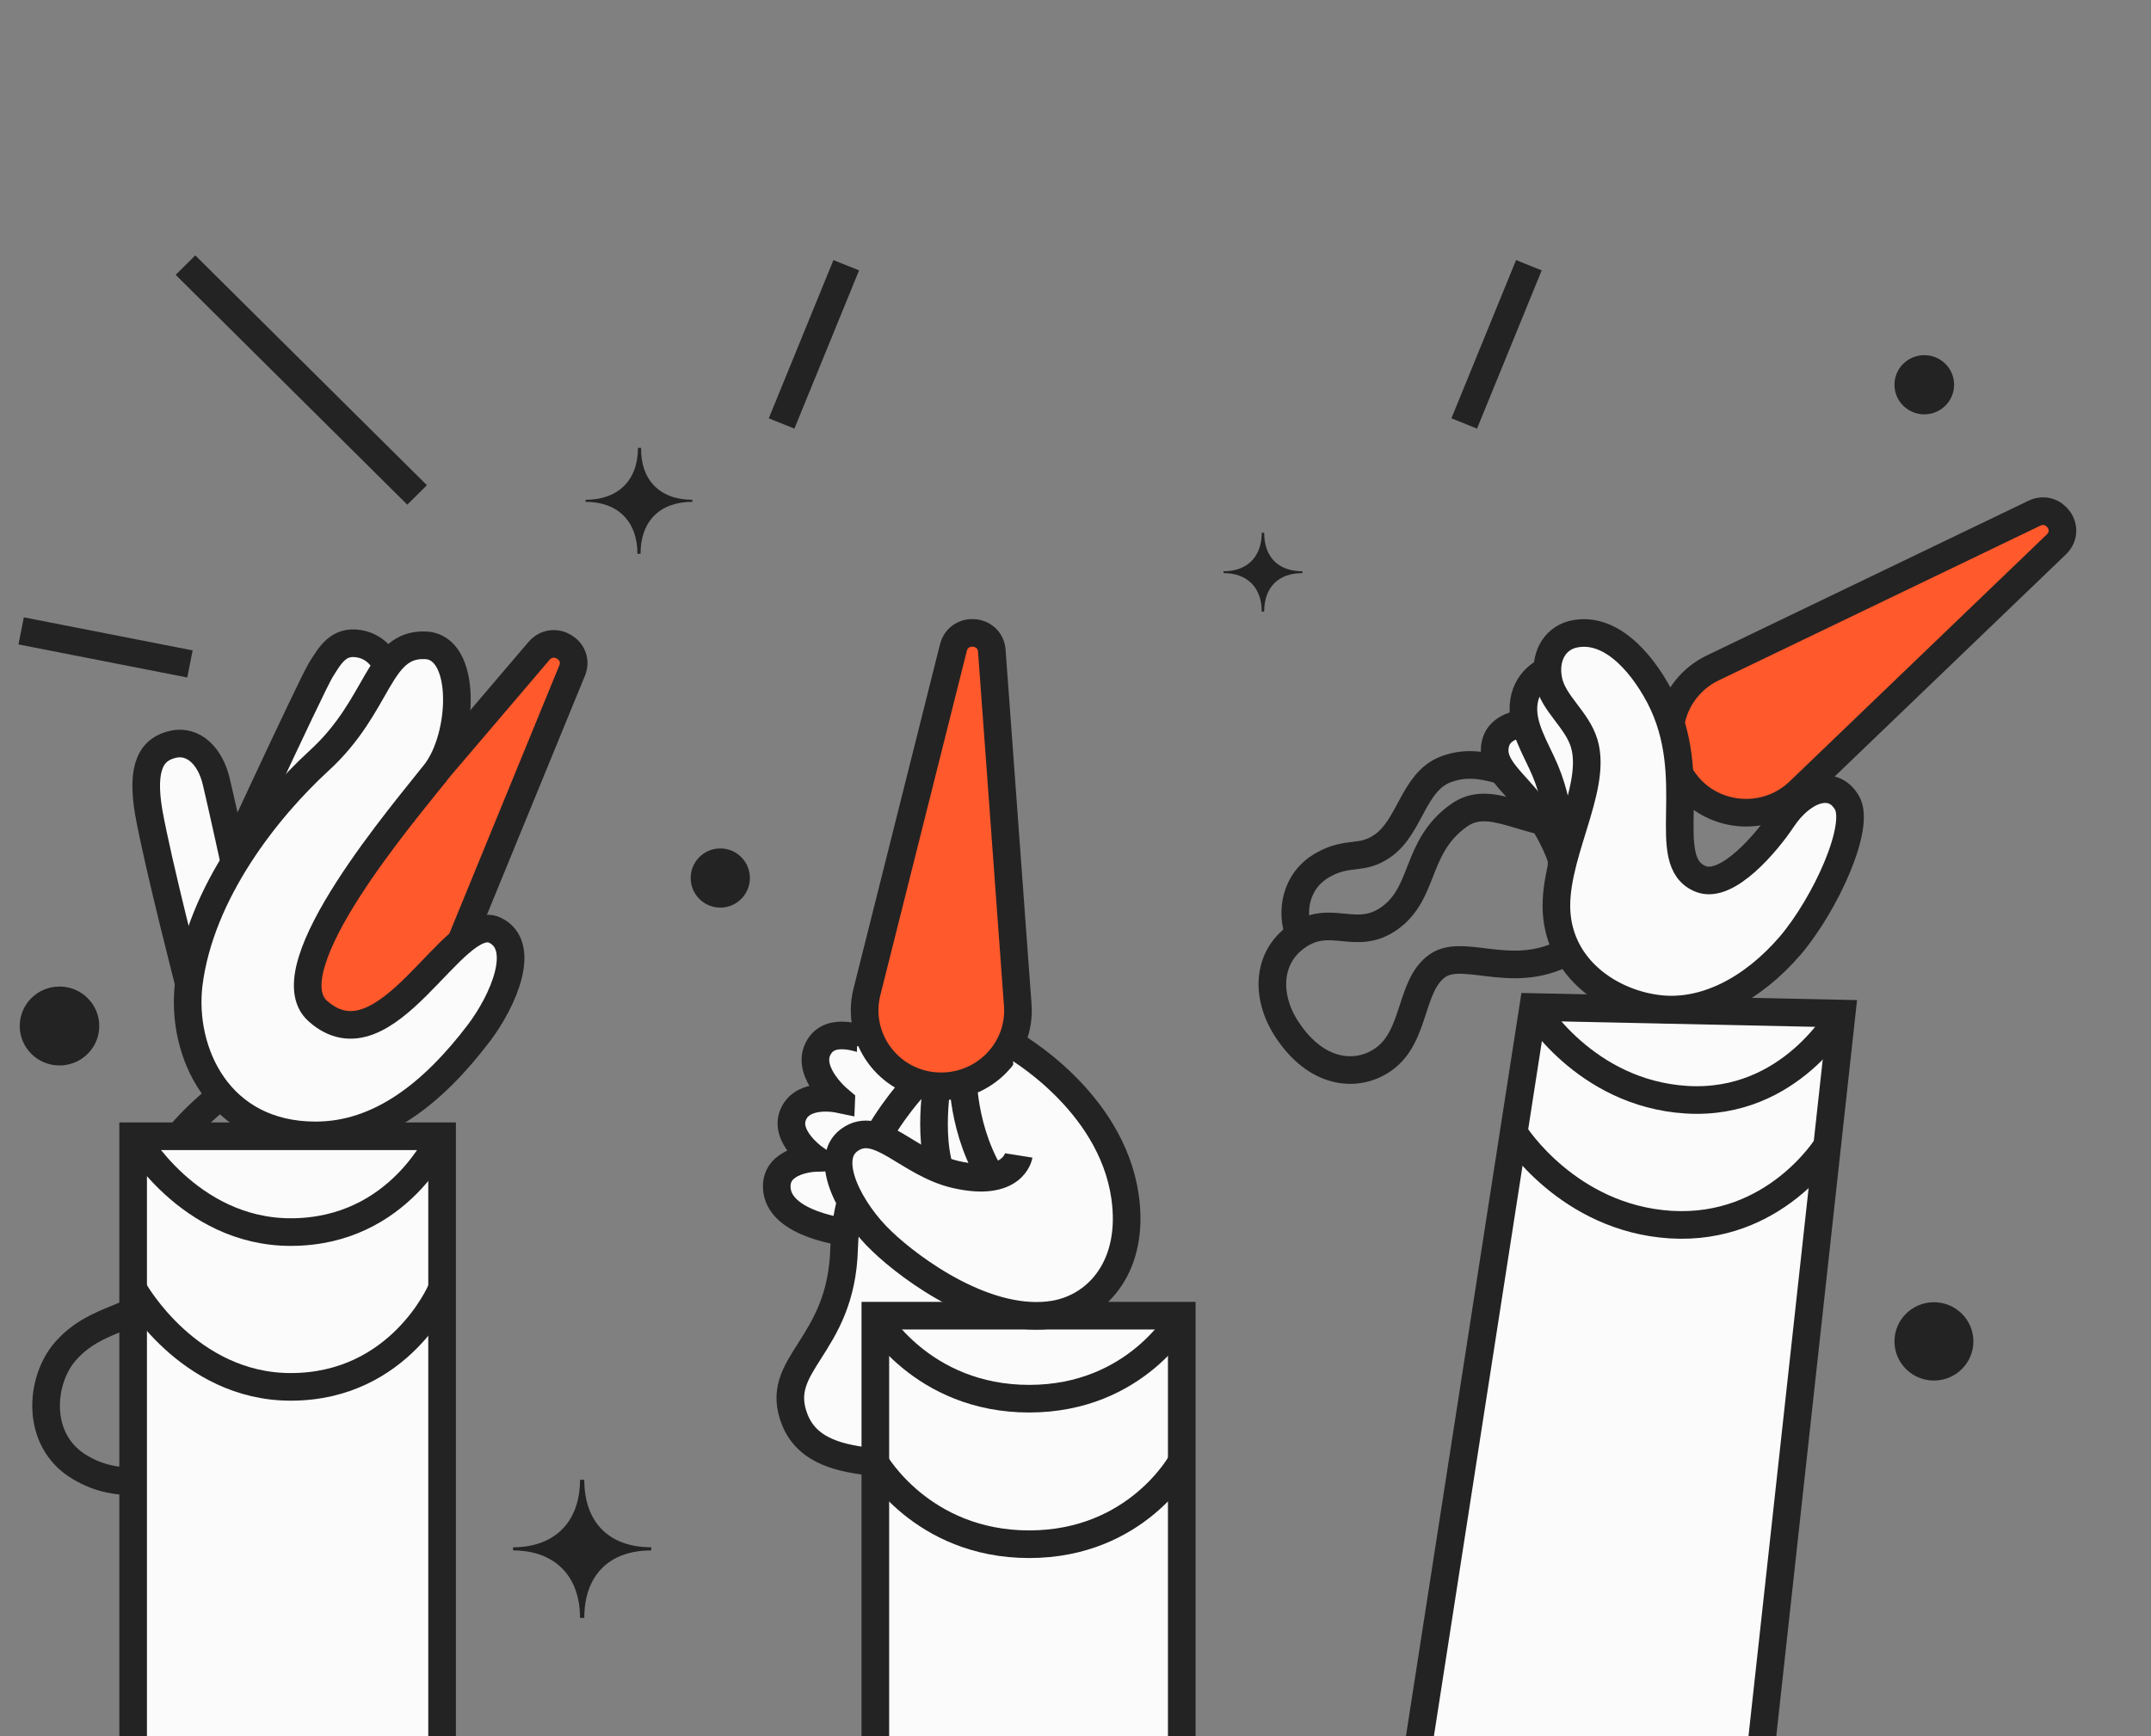 <svg viewBox="0 0 109 88" fill="none" xmlns="http://www.w3.org/2000/svg">
<rect x="0" y="0" width="109" height="88" fill="#808080" stroke="none"/>
<g clip-path="url(#clip0)">
<path d="M44.167 52.827C44.01 52.801 42.329 51.993 41.594 52.931C40.648 54.156 42.46 55.694 42.46 55.694C42.46 55.694 40.701 55.329 40.202 56.476C39.703 57.597 41.252 58.691 41.252 58.691C41.252 58.691 39.335 58.77 39.361 60.151C39.388 62.106 43.012 62.471 43.012 62.471" fill="#FBFBFB"/>
<path d="M44.167 52.827C44.01 52.801 42.329 51.993 41.594 52.931C40.648 54.156 42.46 55.694 42.46 55.694C42.46 55.694 40.701 55.329 40.202 56.476C39.703 57.597 41.252 58.691 41.252 58.691C41.252 58.691 39.335 58.77 39.361 60.151C39.388 62.106 43.012 62.471 43.012 62.471" stroke="#232323" stroke-width="1.4" stroke-miterlimit="10"/>
<path d="M44.64 53.098C44.64 53.098 46.006 54.505 47.975 54.505C49.945 54.505 51.36 53.02 51.36 53.02L55.644 61.047L49.998 72.75C49.998 72.75 43.064 75.565 40.858 72.88C38.652 70.196 42.434 67.668 42.907 63.419C43.169 60.917 43.432 53.02 43.432 53.02L44.64 53.098Z" fill="#FBFBFB"/>
<path d="M50.367 75.07C51.496 74.913 52.835 73.923 52.809 72.281C52.783 70.795 52.021 70.482 52.152 69.205C52.31 67.511 54.175 66.26 53.938 64.566C53.649 62.481 51.706 61.855 50.445 59.979C48.686 57.372 48.791 54.323 48.791 54.323" fill="#FBFBFB"/>
<path d="M50.367 75.07C51.496 74.913 52.835 73.923 52.809 72.281C52.783 70.795 52.021 70.482 52.152 69.205C52.31 67.511 54.175 66.26 53.938 64.566C53.649 62.481 51.706 61.855 50.445 59.979C48.686 57.372 48.791 54.323 48.791 54.323" stroke="#232323" stroke-width="1.4" stroke-miterlimit="10"/>
<path d="M47.555 54.478C47.555 54.478 46.846 58.101 47.949 60.03C49.315 62.454 51.731 63.105 51.547 65.112C51.284 67.823 48.973 68.527 48.763 70.768C48.579 72.827 51.074 73.87 50.864 75.955C50.68 77.884 50.339 80.021 47.608 79.76C45.008 79.499 46.19 77.414 46.715 75.512C47.345 73.166 41.62 75.277 40.281 71.967C39.125 69.074 42.644 68.344 42.775 63.262C42.907 58.153 46.898 54.452 46.898 54.452L47.555 54.478Z" fill="#FBFBFB" stroke="#232323" stroke-width="1.4" stroke-miterlimit="10"/>
<path d="M19.617 33.8C19.617 33.8 19.276 32.81 18.199 32.627C17.148 32.445 16.728 33.201 16.256 33.957C15.783 34.713 10.872 45.347 10.872 45.347L17.726 41.15L19.617 33.8Z" fill="#FBFBFB" stroke="#232323" stroke-width="1.4" stroke-miterlimit="10"/>
<path d="M9.586 49.908C9.586 49.908 8.011 43.809 7.538 41.176C7.144 38.857 7.669 37.945 8.825 37.71C9.77 37.528 10.663 38.257 10.978 39.691C11.188 40.551 12.055 44.513 12.055 44.513" fill="#FBFBFB"/>
<path d="M9.586 49.908C9.586 49.908 8.011 43.809 7.538 41.176C7.144 38.857 7.669 37.945 8.825 37.71C9.77 37.528 10.663 38.257 10.978 39.691C11.188 40.551 12.055 44.513 12.055 44.513" stroke="#232323" stroke-width="1.4" stroke-miterlimit="10"/>
<path d="M10.031 72.297C11.108 72.662 12.736 72.349 13.472 70.863C14.128 69.534 13.577 68.908 14.259 67.814C15.152 66.38 17.385 66.067 17.936 64.451C18.593 62.444 17.148 61.037 16.859 58.822C16.465 55.72 17.91 53.009 17.91 53.009" stroke="#232323" stroke-width="1.4" stroke-miterlimit="10"/>
<path d="M3.015 54C4.128 54 5.03 53.105 5.03 52C5.03 50.895 4.128 50 3.015 50C1.902 50 1 50.895 1 52C1 53.105 1.902 54 3.015 54Z" fill="#232323"/>
<path d="M36.5 46C37.328 46 38 45.328 38 44.5C38 43.672 37.328 43 36.5 43C35.672 43 35 43.672 35 44.5C35 45.328 35.672 46 36.5 46Z" fill="#232323"/>
<path d="M83.802 63.009C84.049 63.009 84.248 62.811 84.248 62.566C84.248 62.322 84.049 62.123 83.802 62.123C83.555 62.123 83.356 62.322 83.356 62.566C83.356 62.811 83.555 63.009 83.802 63.009Z" fill="#232323"/>
<path d="M66 28.954V29.046C64.769 29.046 64.061 29.779 64.061 31H63.938C63.938 29.779 63.2 29.046 62 29.046V28.954C63.2 28.954 63.938 28.221 63.938 27H64.061C64.061 28.221 64.769 28.954 66 28.954Z" fill="#232323"/>
<path d="M35.086 25.33V25.434C33.431 25.434 32.459 26.425 32.459 28.067H32.302C32.302 26.425 31.304 25.434 29.676 25.434V25.33C31.33 25.33 32.328 24.34 32.328 22.698H32.486C32.459 24.314 33.431 25.33 35.086 25.33Z" fill="#232323"/>
<path d="M33 78.42V78.58C30.846 78.58 29.608 79.863 29.608 82H29.392C29.392 79.863 28.1 78.58 26 78.58V78.42C28.1 78.42 29.392 77.137 29.392 75H29.608C29.608 77.137 30.846 78.42 33 78.42Z" fill="#232323"/>
<path d="M50.26 32.992L51.573 50.924C51.757 53.296 49.734 55.251 47.344 55.042C44.981 54.834 43.353 52.566 43.931 50.273L48.316 32.81C48.605 31.741 50.181 31.872 50.26 32.992Z" fill="#FF592C" stroke="#232323" stroke-width="1.4" stroke-miterlimit="10"/>
<path d="M28.993 33.983L22.165 50.638C21.272 52.853 18.567 53.713 16.544 52.462C14.522 51.237 14.076 48.5 15.625 46.702L27.312 32.992C28.047 32.132 29.413 32.966 28.993 33.983Z" fill="#FF592C" stroke="#232323" stroke-width="1.4" stroke-miterlimit="10"/>
<path d="M16.702 52.593C16.702 52.593 14.444 55.512 14.575 57.753C14.706 60.542 16.571 62.184 15.521 63.878C14.076 66.198 11.686 65.807 10.505 67.71C9.402 69.482 11.187 71.515 10.084 73.287C9.06 74.929 6.303 75.763 3.992 74.33C1.786 72.975 2.022 69.977 3.309 68.492C4.911 66.667 6.985 66.954 7.905 65.468C8.824 63.983 6.591 61.428 8.509 58.353C10.426 55.277 16.151 52.254 16.151 52.254L16.702 52.593Z" stroke="#232323" stroke-width="1.4" stroke-miterlimit="10"/>
<path d="M9.896 12.944L8.903 13.93L20.639 25.578L21.633 24.591L9.896 12.944Z" fill="#232323"/>
<path d="M43.532 13.704L42.233 13.182L38.957 21.201L40.256 21.723L43.532 13.704Z" fill="#232323"/>
<path d="M78.124 13.704L76.825 13.182L73.549 21.201L74.847 21.723L78.124 13.704Z" fill="#232323"/>
<path d="M1.208 31.288L0.935 32.661L9.489 34.337L9.762 32.964L1.208 31.288Z" fill="#232323"/>
<path d="M22.402 57.589H6.746V93.96H22.402V57.589Z" fill="#FBFBFB" stroke="#232323" stroke-width="1.4" stroke-miterlimit="10"/>
<path d="M59.885 66.682H44.357V93.96H59.885V66.682Z" fill="#FBFBFB" stroke="#232323" stroke-width="1.4" stroke-miterlimit="10"/>
<path d="M6.801 57.571C6.801 57.571 9.533 62.445 14.732 62.445C20.274 62.445 22.348 57.571 22.348 57.571" stroke="#232323" stroke-width="1.4" stroke-miterlimit="10"/>
<path d="M6.801 65.416C6.801 65.416 9.533 70.29 14.732 70.29C20.274 70.29 22.348 65.416 22.348 65.416" stroke="#232323" stroke-width="1.4" stroke-miterlimit="10"/>
<path d="M44.326 66.719C44.326 66.719 46.689 70.889 52.152 70.889C57.614 70.889 59.873 66.719 59.873 66.719" stroke="#232323" stroke-width="1.4" stroke-miterlimit="10"/>
<path d="M44.326 74.095C44.326 74.095 46.689 78.265 52.152 78.265C57.614 78.265 59.873 74.095 59.873 74.095" stroke="#232323" stroke-width="1.4" stroke-miterlimit="10"/>
<path d="M15.994 57.545C11.083 57.545 9.166 53.322 9.56 49.908C10.137 45.19 13.604 40.916 16.151 38.57C19.276 35.729 19.119 32.602 21.561 32.706C23.688 32.784 23.505 37.319 22.06 39.169C20.616 41.02 13.683 49.074 16.099 51.237C19.565 54.339 22.979 46.155 25.08 47.145C26.709 47.927 25.527 50.69 24.266 52.358C21.929 55.433 19.224 57.545 15.994 57.545Z" fill="#FBFBFB" stroke="#232323" stroke-width="1.4" stroke-miterlimit="10"/>
<path d="M51.285 52.931C51.285 52.931 56.301 55.72 57.01 60.646C57.509 64.113 55.671 66.224 53.438 66.615C50.051 67.188 46.19 64.347 44.693 62.914C43.118 61.428 41.673 58.77 43.039 57.779C44.509 56.711 45.98 58.952 48.422 59.526C51.364 60.203 51.626 58.561 51.626 58.561" fill="#FBFBFB"/>
<path d="M51.285 52.931C51.285 52.931 56.301 55.72 57.01 60.646C57.509 64.113 55.671 66.224 53.438 66.615C50.051 67.188 46.19 64.347 44.693 62.914C43.118 61.428 41.673 58.77 43.039 57.779C44.509 56.711 45.98 58.952 48.422 59.526C51.364 60.203 51.626 58.561 51.626 58.561" stroke="#232323" stroke-width="1.4" stroke-miterlimit="10"/>
<path d="M65.832 47.328C65.412 46.285 65.596 44.643 67.04 43.835C68.327 43.105 68.984 43.627 70.061 42.871C71.452 41.907 71.61 39.665 73.212 39.013C75.182 38.231 76.705 39.561 78.937 39.717C82.088 39.926 84.688 38.284 84.688 38.284" stroke="#232323" stroke-width="1.4" stroke-miterlimit="10"/>
<path d="M103.097 26.008L86.789 33.853C84.635 34.895 83.926 37.606 85.318 39.561C86.684 41.489 89.468 41.75 91.175 40.108L104.2 27.597C105.015 26.816 104.095 25.538 103.097 26.008Z" fill="#FF592C" stroke="#232323" stroke-width="1.4" stroke-miterlimit="10"/>
<path d="M85.188 39.404C85.188 39.404 82.404 41.828 80.145 41.855C77.335 41.907 75.549 40.16 73.921 41.333C71.689 42.923 72.241 45.243 70.402 46.546C68.695 47.745 67.435 46.259 65.728 47.458C64.126 48.579 64.126 50.69 65.36 52.384C66.857 54.495 68.826 54.6 70.113 53.687C71.768 52.515 71.426 49.934 72.845 48.944C74.263 47.953 76.994 49.986 79.962 47.875C82.929 45.764 85.582 39.926 85.582 39.926L85.188 39.404Z" stroke="#232323" stroke-width="1.4" stroke-miterlimit="10"/>
<path d="M79.516 45.596C79.516 45.596 79.615 43.442 77.748 40.981C76.657 39.551 75.53 38.847 75.774 37.722C75.994 36.67 77.373 36.66 77.373 36.66L82.143 38.901L79.516 45.596Z" fill="#FBFBFB" stroke="#232323" stroke-width="1.4" stroke-miterlimit="10" stroke-linecap="round" stroke-linejoin="round"/>
<path d="M78.466 33.968C78.466 33.968 77.418 34.326 77.226 35.55C77.034 36.774 77.829 37.921 78.3 39.049C79.231 41.249 79.132 43.839 79.132 43.839C79.132 43.839 82.825 40.668 82.026 37.609C81.277 34.565 78.466 33.968 78.466 33.968Z" fill="#FBFBFB" stroke="#232323" stroke-width="1.4" stroke-miterlimit="10"/>
<path d="M88.325 96.947L71.377 91.702L77.694 51.039L93.325 51.371L88.325 96.947Z" fill="#FBFBFB" stroke="#232323" stroke-width="1.4" stroke-miterlimit="10"/>
<path d="M77.695 51.039C77.695 51.039 80.28 55.416 85.462 55.736C90.751 56.062 93.293 51.388 93.293 51.388" stroke="#232323" stroke-width="1.4" stroke-miterlimit="10"/>
<path d="M76.748 57.462C76.748 57.462 79.448 61.738 84.654 62.066C89.943 62.392 92.6 58.054 92.6 58.054" stroke="#232323" stroke-width="1.4" stroke-miterlimit="10"/>
<path d="M93.583 40.666C92.844 39.427 91.311 40.017 90.318 41.512C89.584 42.623 87.539 45.102 86.174 44.544C83.98 43.646 86.266 39.439 84.1 35.302C83.082 33.376 81.463 31.701 79.669 32.156C78.769 32.396 78.23 33.321 78.469 34.487C78.707 35.653 79.911 36.463 80.275 37.667C80.994 40.019 78.562 43.553 78.902 46.498C79.231 49.303 81.787 50.885 84.101 51.137C86.415 51.389 88.817 50.139 90.725 47.918C92.52 45.797 94.312 41.847 93.583 40.666Z" fill="#FBFBFB" stroke="#232323" stroke-width="1.4" stroke-miterlimit="10"/>
<path d="M98 69.97C99.105 69.97 100 69.081 100 67.985C100 66.889 99.105 66 98 66C96.895 66 96 66.889 96 67.985C96 69.081 96.895 69.97 98 69.97Z" fill="#232323"/>
<path d="M97.511 21C98.346 21 99.023 20.328 99.023 19.5C99.023 18.672 98.346 18 97.511 18C96.677 18 96 18.672 96 19.5C96 20.328 96.677 21 97.511 21Z" fill="#232323"/>
</g>
<defs>
<clipPath id="clip0">
<rect width="109" height="88" fill="white"/>
</clipPath>
</defs>
</svg>
